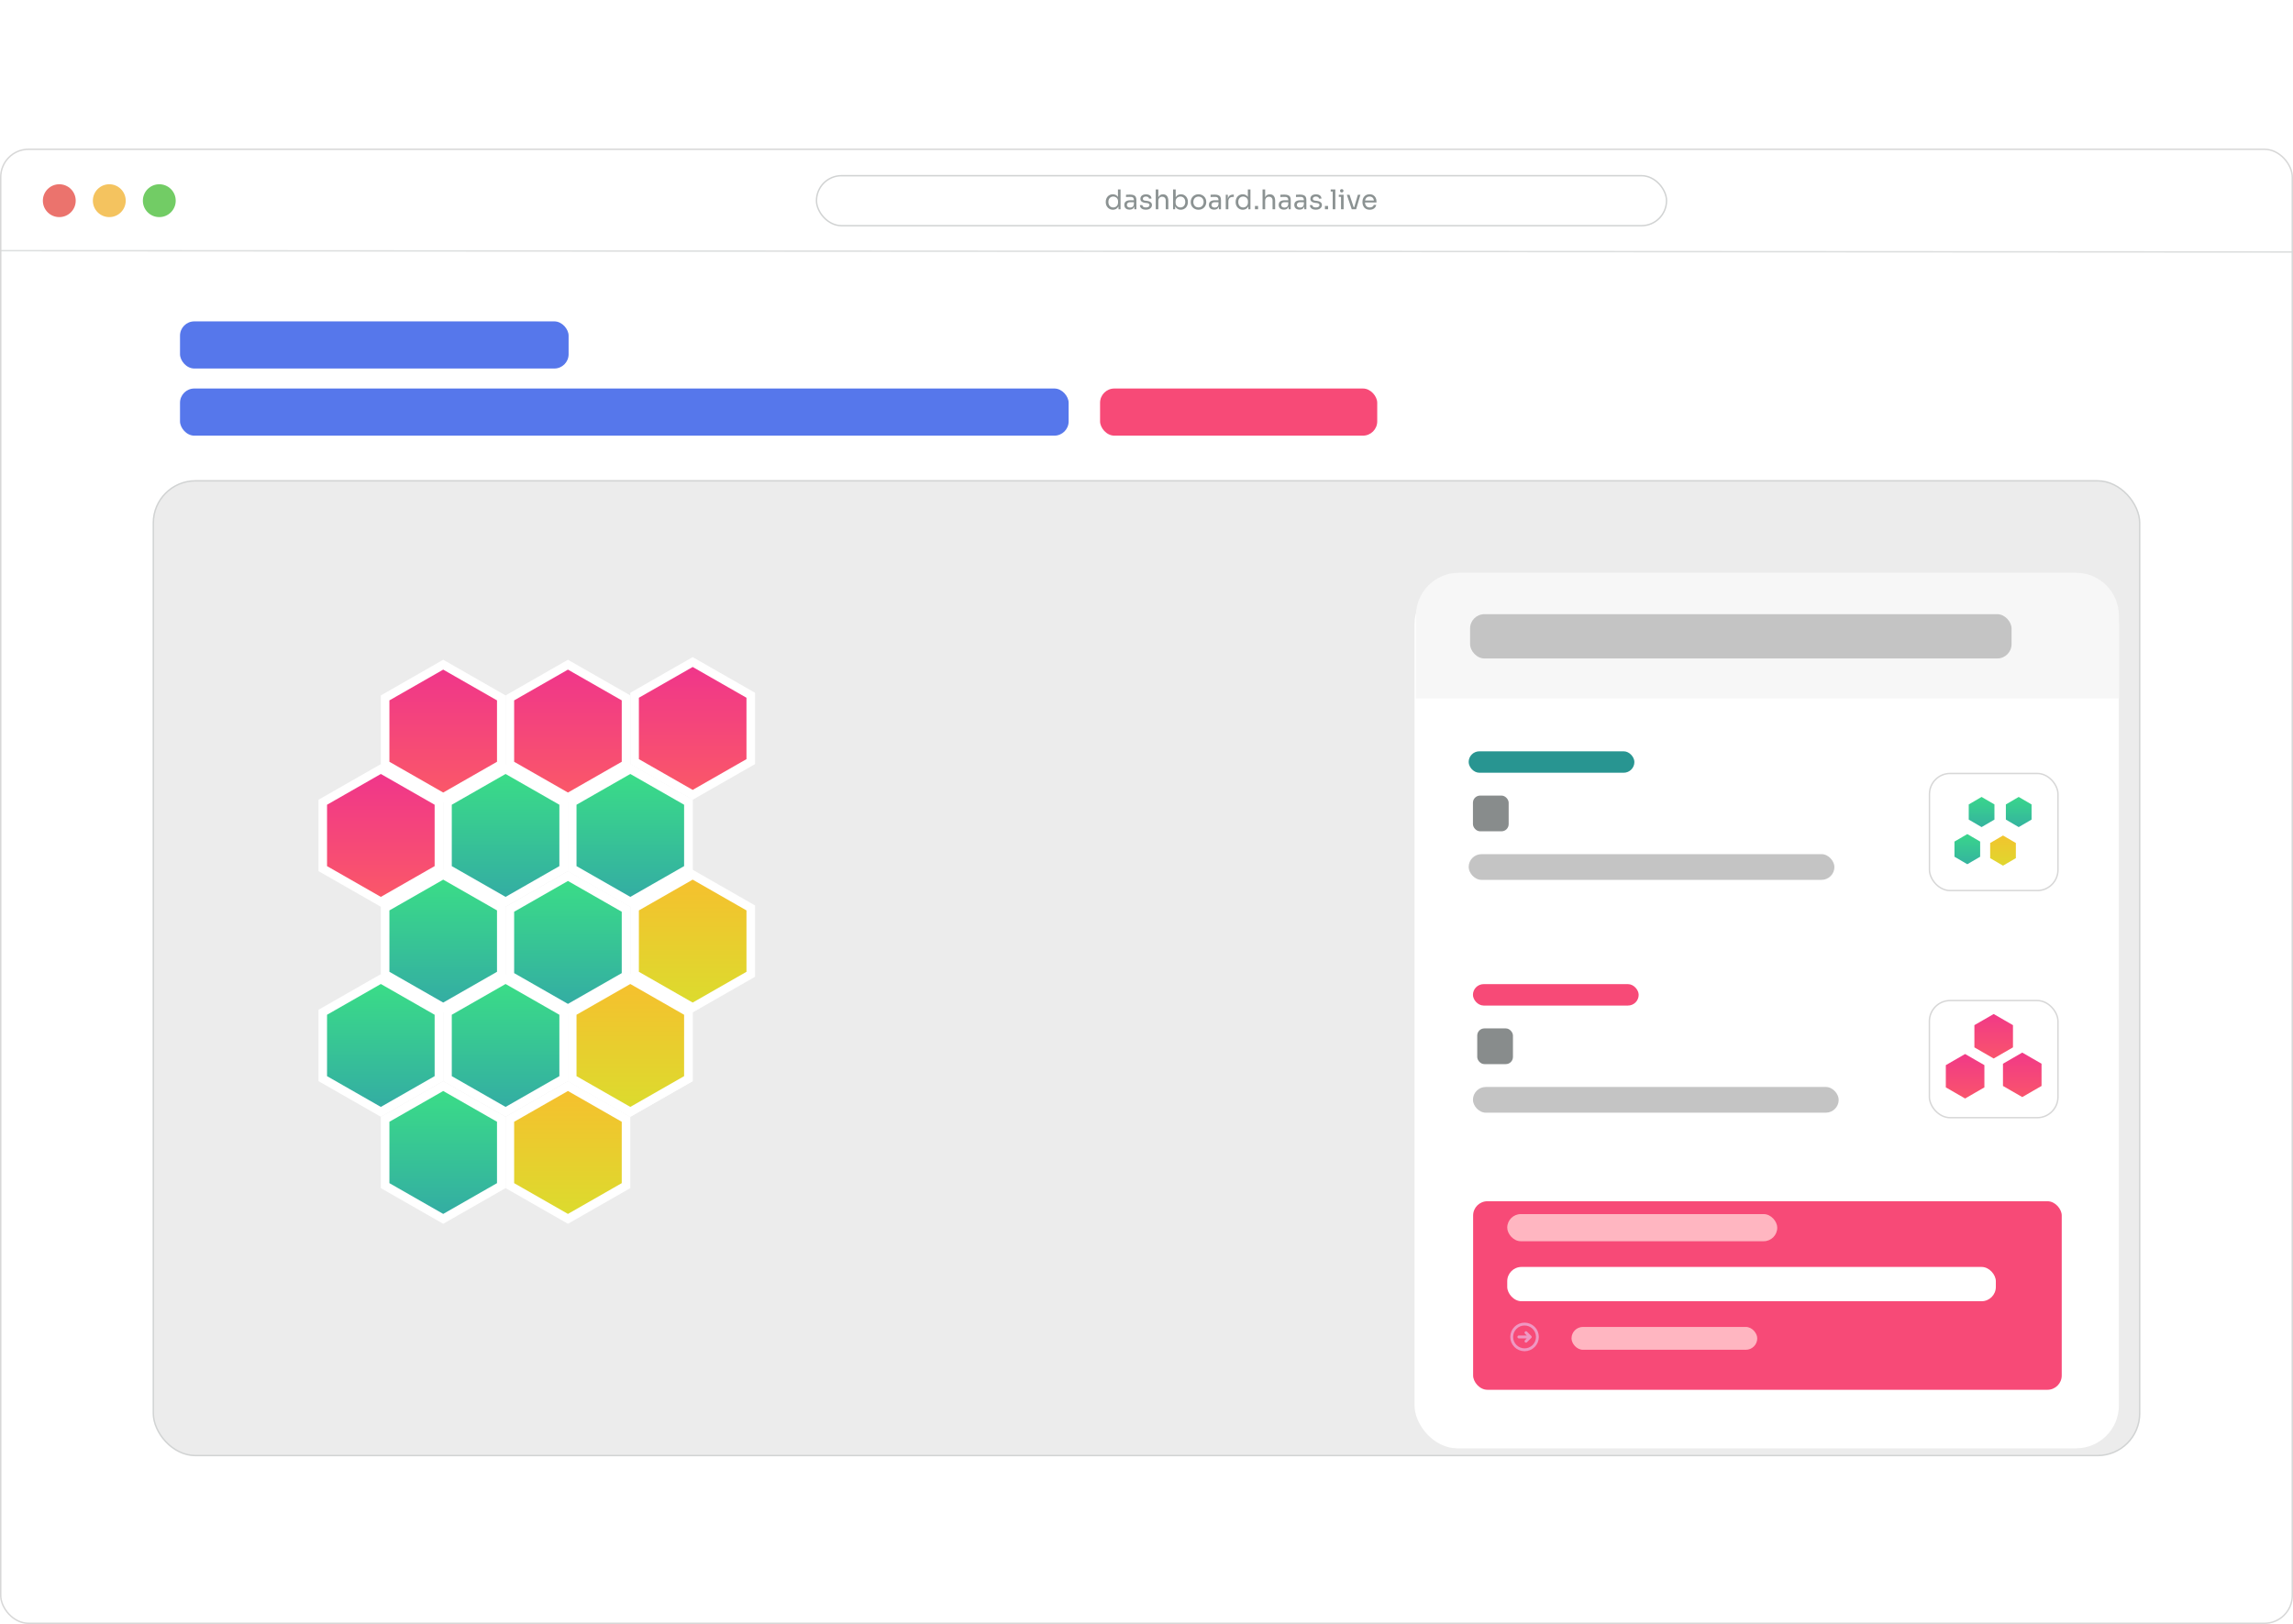 <svg width="1605" height="1137" viewBox="0 0 1605 1137" fill="none" xmlns="http://www.w3.org/2000/svg">
<rect x="68" y="49" width="1493" height="97" rx="10" fill="white" fill-opacity="0.5"/>
<path opacity="0.3" d="M98 27C98 21.477 102.477 17 108 17H1521C1526.52 17 1531 21.477 1531 27V49H98V27Z" fill="white" fill-opacity="0.5"/>
<g clip-path="url(#clip0_89_86)">
<rect y="104" width="1605" height="1033" rx="20" fill="white"/>
<circle cx="41.5" cy="140.5" r="11.5" fill="#EB736D"/>
<circle cx="76.5" cy="140.5" r="11.5" fill="#F4C35F"/>
<circle cx="111.5" cy="140.5" r="11.5" fill="#72CC65"/>
<path d="M778.985 146.842C778.263 146.842 777.598 146.709 776.99 146.443C776.382 146.177 775.85 145.803 775.394 145.322C774.951 144.841 774.602 144.283 774.349 143.65C774.108 143.017 773.988 142.333 773.988 141.598V141.256C773.988 140.534 774.108 139.856 774.349 139.223C774.59 138.59 774.925 138.032 775.356 137.551C775.799 137.07 776.319 136.696 776.914 136.43C777.522 136.151 778.193 136.012 778.928 136.012C779.701 136.012 780.404 136.177 781.037 136.506C781.67 136.823 782.19 137.323 782.595 138.007C783 138.691 783.228 139.578 783.279 140.667L782.519 139.451V132.63H784.343V146.5H782.899V141.997H783.431C783.38 143.15 783.14 144.087 782.709 144.809C782.278 145.518 781.734 146.038 781.075 146.367C780.429 146.684 779.732 146.842 778.985 146.842ZM779.232 145.246C779.853 145.246 780.416 145.107 780.923 144.828C781.43 144.549 781.835 144.15 782.139 143.631C782.443 143.099 782.595 142.478 782.595 141.769V140.895C782.595 140.198 782.437 139.609 782.12 139.128C781.816 138.634 781.404 138.26 780.885 138.007C780.378 137.741 779.821 137.608 779.213 137.608C778.542 137.608 777.946 137.766 777.427 138.083C776.92 138.4 776.521 138.843 776.23 139.413C775.951 139.983 775.812 140.654 775.812 141.427C775.812 142.2 775.958 142.877 776.249 143.46C776.54 144.03 776.946 144.473 777.465 144.79C777.984 145.094 778.573 145.246 779.232 145.246ZM793.985 146.5V143.46H793.681V139.945C793.681 139.248 793.497 138.723 793.13 138.368C792.775 138.013 792.249 137.836 791.553 137.836C791.16 137.836 790.755 137.842 790.337 137.855C789.919 137.868 789.52 137.88 789.14 137.893C788.76 137.906 788.43 137.925 788.152 137.95V136.354C788.43 136.329 788.722 136.31 789.026 136.297C789.342 136.272 789.665 136.259 789.995 136.259C790.324 136.246 790.641 136.24 790.945 136.24C791.983 136.24 792.832 136.367 793.491 136.62C794.149 136.861 794.637 137.26 794.954 137.817C795.27 138.374 795.429 139.128 795.429 140.078V146.5H793.985ZM790.66 146.766C789.9 146.766 789.241 146.639 788.684 146.386C788.139 146.12 787.715 145.74 787.411 145.246C787.119 144.752 786.974 144.157 786.974 143.46C786.974 142.738 787.132 142.136 787.449 141.655C787.778 141.174 788.253 140.813 788.874 140.572C789.494 140.319 790.242 140.192 791.116 140.192H793.871V141.56H791.04C790.305 141.56 789.741 141.737 789.349 142.092C788.956 142.447 788.76 142.903 788.76 143.46C788.76 144.017 788.956 144.467 789.349 144.809C789.741 145.151 790.305 145.322 791.04 145.322C791.47 145.322 791.882 145.246 792.275 145.094C792.667 144.929 792.99 144.663 793.244 144.296C793.51 143.916 793.655 143.397 793.681 142.738L794.175 143.46C794.111 144.182 793.934 144.79 793.643 145.284C793.364 145.765 792.971 146.133 792.465 146.386C791.971 146.639 791.369 146.766 790.66 146.766ZM802.101 146.804C800.771 146.804 799.739 146.519 799.004 145.949C798.282 145.379 797.909 144.6 797.883 143.612H799.593C799.619 144.005 799.815 144.378 800.182 144.733C800.562 145.075 801.202 145.246 802.101 145.246C802.912 145.246 803.533 145.088 803.963 144.771C804.394 144.442 804.609 144.043 804.609 143.574C804.609 143.156 804.451 142.833 804.134 142.605C803.818 142.364 803.305 142.206 802.595 142.13L801.493 142.016C800.531 141.915 799.745 141.63 799.137 141.161C798.529 140.68 798.225 140.008 798.225 139.147C798.225 138.501 798.39 137.95 798.719 137.494C799.049 137.025 799.505 136.671 800.087 136.43C800.67 136.177 801.341 136.05 802.101 136.05C803.241 136.05 804.166 136.303 804.875 136.81C805.585 137.317 805.952 138.07 805.977 139.071H804.267C804.255 138.666 804.065 138.324 803.697 138.045C803.343 137.754 802.811 137.608 802.101 137.608C801.392 137.608 800.854 137.754 800.486 138.045C800.119 138.336 799.935 138.704 799.935 139.147C799.935 139.527 800.062 139.831 800.315 140.059C800.581 140.287 801.012 140.433 801.607 140.496L802.709 140.61C803.799 140.724 804.673 141.028 805.331 141.522C805.99 142.003 806.319 142.687 806.319 143.574C806.319 144.207 806.136 144.771 805.768 145.265C805.414 145.746 804.92 146.126 804.286 146.405C803.653 146.671 802.925 146.804 802.101 146.804ZM808.963 146.5V132.63H810.787V140.914H810.331C810.331 139.913 810.458 139.052 810.711 138.33C810.977 137.595 811.382 137.032 811.927 136.639C812.472 136.246 813.168 136.05 814.017 136.05H814.093C815.309 136.05 816.227 136.455 816.848 137.266C817.469 138.064 817.779 139.21 817.779 140.705V146.5H815.955V140.325C815.955 139.502 815.721 138.862 815.252 138.406C814.796 137.95 814.201 137.722 813.466 137.722C812.655 137.722 812.003 137.994 811.509 138.539C811.028 139.071 810.787 139.774 810.787 140.648V146.5H808.963ZM826.474 146.842C825.638 146.842 824.891 146.658 824.232 146.291C823.586 145.924 823.073 145.392 822.693 144.695C822.313 143.986 822.104 143.137 822.066 142.149H822.56V146.5H821.116V132.63H822.94V139.375L822.294 140.762C822.345 139.66 822.566 138.761 822.959 138.064C823.352 137.367 823.865 136.854 824.498 136.525C825.144 136.183 825.853 136.012 826.626 136.012C827.348 136.012 828.007 136.151 828.602 136.43C829.197 136.696 829.71 137.07 830.141 137.551C830.572 138.02 830.901 138.571 831.129 139.204C831.357 139.825 831.471 140.496 831.471 141.218V141.56C831.471 142.282 831.351 142.96 831.11 143.593C830.882 144.226 830.546 144.79 830.103 145.284C829.66 145.765 829.128 146.145 828.507 146.424C827.899 146.703 827.221 146.842 826.474 146.842ZM826.265 145.246C826.949 145.246 827.544 145.081 828.051 144.752C828.558 144.423 828.95 143.973 829.229 143.403C829.508 142.82 829.647 142.149 829.647 141.389C829.647 140.629 829.501 139.964 829.21 139.394C828.931 138.824 828.539 138.387 828.032 138.083C827.525 137.766 826.936 137.608 826.265 137.608C825.657 137.608 825.093 137.747 824.574 138.026C824.055 138.292 823.637 138.685 823.32 139.204C823.016 139.711 822.864 140.325 822.864 141.047V141.921C822.864 142.618 823.022 143.213 823.339 143.707C823.656 144.201 824.074 144.581 824.593 144.847C825.112 145.113 825.67 145.246 826.265 145.246ZM838.89 146.842C838.003 146.842 837.224 146.69 836.553 146.386C835.881 146.082 835.311 145.683 834.843 145.189C834.387 144.682 834.038 144.119 833.798 143.498C833.57 142.877 833.456 142.244 833.456 141.598V141.256C833.456 140.61 833.576 139.977 833.817 139.356C834.057 138.723 834.412 138.159 834.881 137.665C835.349 137.158 835.919 136.759 836.591 136.468C837.262 136.164 838.028 136.012 838.89 136.012C839.751 136.012 840.517 136.164 841.189 136.468C841.86 136.759 842.43 137.158 842.899 137.665C843.367 138.159 843.722 138.723 843.963 139.356C844.203 139.977 844.324 140.61 844.324 141.256V141.598C844.324 142.244 844.203 142.877 843.963 143.498C843.735 144.119 843.386 144.682 842.918 145.189C842.462 145.683 841.898 146.082 841.227 146.386C840.555 146.69 839.776 146.842 838.89 146.842ZM838.89 145.208C839.65 145.208 840.296 145.043 840.828 144.714C841.372 144.372 841.784 143.916 842.063 143.346C842.354 142.776 842.5 142.136 842.5 141.427C842.5 140.705 842.354 140.059 842.063 139.489C841.771 138.919 841.353 138.469 840.809 138.14C840.277 137.811 839.637 137.646 838.89 137.646C838.155 137.646 837.515 137.811 836.971 138.14C836.426 138.469 836.008 138.919 835.717 139.489C835.425 140.059 835.28 140.705 835.28 141.427C835.28 142.136 835.419 142.776 835.698 143.346C835.989 143.916 836.401 144.372 836.933 144.714C837.477 145.043 838.13 145.208 838.89 145.208ZM853.193 146.5V143.46H852.889V139.945C852.889 139.248 852.705 138.723 852.338 138.368C851.983 138.013 851.457 137.836 850.761 137.836C850.368 137.836 849.963 137.842 849.545 137.855C849.127 137.868 848.728 137.88 848.348 137.893C847.968 137.906 847.638 137.925 847.36 137.95V136.354C847.638 136.329 847.93 136.31 848.234 136.297C848.55 136.272 848.873 136.259 849.203 136.259C849.532 136.246 849.849 136.24 850.153 136.24C851.191 136.24 852.04 136.367 852.699 136.62C853.357 136.861 853.845 137.26 854.162 137.817C854.478 138.374 854.637 139.128 854.637 140.078V146.5H853.193ZM849.868 146.766C849.108 146.766 848.449 146.639 847.892 146.386C847.347 146.12 846.923 145.74 846.619 145.246C846.327 144.752 846.182 144.157 846.182 143.46C846.182 142.738 846.34 142.136 846.657 141.655C846.986 141.174 847.461 140.813 848.082 140.572C848.702 140.319 849.45 140.192 850.324 140.192H853.079V141.56H850.248C849.513 141.56 848.949 141.737 848.557 142.092C848.164 142.447 847.968 142.903 847.968 143.46C847.968 144.017 848.164 144.467 848.557 144.809C848.949 145.151 849.513 145.322 850.248 145.322C850.678 145.322 851.09 145.246 851.483 145.094C851.875 144.929 852.198 144.663 852.452 144.296C852.718 143.916 852.863 143.397 852.889 142.738L853.383 143.46C853.319 144.182 853.142 144.79 852.851 145.284C852.572 145.765 852.179 146.133 851.673 146.386C851.179 146.639 850.577 146.766 849.868 146.766ZM857.984 146.5V136.354H859.428V140.534H859.352C859.352 139.052 859.675 137.969 860.321 137.285C860.98 136.588 861.962 136.24 863.266 136.24H863.608V137.874H862.962C861.949 137.874 861.17 138.146 860.625 138.691C860.081 139.223 859.808 139.996 859.808 141.009V146.5H857.984ZM869.903 146.842C869.181 146.842 868.516 146.709 867.908 146.443C867.3 146.177 866.768 145.803 866.312 145.322C865.869 144.841 865.52 144.283 865.267 143.65C865.026 143.017 864.906 142.333 864.906 141.598V141.256C864.906 140.534 865.026 139.856 865.267 139.223C865.508 138.59 865.843 138.032 866.274 137.551C866.717 137.07 867.237 136.696 867.832 136.43C868.44 136.151 869.111 136.012 869.846 136.012C870.619 136.012 871.322 136.177 871.955 136.506C872.588 136.823 873.108 137.323 873.513 138.007C873.918 138.691 874.146 139.578 874.197 140.667L873.437 139.451V132.63H875.261V146.5H873.817V141.997H874.349C874.298 143.15 874.058 144.087 873.627 144.809C873.196 145.518 872.652 146.038 871.993 146.367C871.347 146.684 870.65 146.842 869.903 146.842ZM870.15 145.246C870.771 145.246 871.334 145.107 871.841 144.828C872.348 144.549 872.753 144.15 873.057 143.631C873.361 143.099 873.513 142.478 873.513 141.769V140.895C873.513 140.198 873.355 139.609 873.038 139.128C872.734 138.634 872.322 138.26 871.803 138.007C871.296 137.741 870.739 137.608 870.131 137.608C869.46 137.608 868.864 137.766 868.345 138.083C867.838 138.4 867.439 138.843 867.148 139.413C866.869 139.983 866.73 140.654 866.73 141.427C866.73 142.2 866.876 142.877 867.167 143.46C867.458 144.03 867.864 144.473 868.383 144.79C868.902 145.094 869.491 145.246 870.15 145.246ZM878.405 146.5V144.182H880.609V146.5H878.405ZM883.738 146.5V132.63H885.562V140.914H885.106C885.106 139.913 885.233 139.052 885.486 138.33C885.752 137.595 886.158 137.032 886.702 136.639C887.247 136.246 887.944 136.05 888.792 136.05H888.868C890.084 136.05 891.003 136.455 891.623 137.266C892.244 138.064 892.554 139.21 892.554 140.705V146.5H890.73V140.325C890.73 139.502 890.496 138.862 890.027 138.406C889.571 137.95 888.976 137.722 888.241 137.722C887.431 137.722 886.778 137.994 886.284 138.539C885.803 139.071 885.562 139.774 885.562 140.648V146.5H883.738ZM902.029 146.5V143.46H901.725V139.945C901.725 139.248 901.541 138.723 901.174 138.368C900.819 138.013 900.293 137.836 899.597 137.836C899.204 137.836 898.799 137.842 898.381 137.855C897.963 137.868 897.564 137.88 897.184 137.893C896.804 137.906 896.474 137.925 896.196 137.95V136.354C896.474 136.329 896.766 136.31 897.07 136.297C897.386 136.272 897.709 136.259 898.039 136.259C898.368 136.246 898.685 136.24 898.989 136.24C900.027 136.24 900.876 136.367 901.535 136.62C902.193 136.861 902.681 137.26 902.998 137.817C903.314 138.374 903.473 139.128 903.473 140.078V146.5H902.029ZM898.704 146.766C897.944 146.766 897.285 146.639 896.728 146.386C896.183 146.12 895.759 145.74 895.455 145.246C895.163 144.752 895.018 144.157 895.018 143.46C895.018 142.738 895.176 142.136 895.493 141.655C895.822 141.174 896.297 140.813 896.918 140.572C897.538 140.319 898.286 140.192 899.16 140.192H901.915V141.56H899.084C898.349 141.56 897.785 141.737 897.393 142.092C897 142.447 896.804 142.903 896.804 143.46C896.804 144.017 897 144.467 897.393 144.809C897.785 145.151 898.349 145.322 899.084 145.322C899.514 145.322 899.926 145.246 900.319 145.094C900.711 144.929 901.034 144.663 901.288 144.296C901.554 143.916 901.699 143.397 901.725 142.738L902.219 143.46C902.155 144.182 901.978 144.79 901.687 145.284C901.408 145.765 901.015 146.133 900.509 146.386C900.015 146.639 899.413 146.766 898.704 146.766ZM912.957 146.5V143.46H912.653V139.945C912.653 139.248 912.47 138.723 912.102 138.368C911.748 138.013 911.222 137.836 910.525 137.836C910.133 137.836 909.727 137.842 909.309 137.855C908.891 137.868 908.492 137.88 908.112 137.893C907.732 137.906 907.403 137.925 907.124 137.95V136.354C907.403 136.329 907.694 136.31 907.998 136.297C908.315 136.272 908.638 136.259 908.967 136.259C909.297 136.246 909.613 136.24 909.917 136.24C910.956 136.24 911.805 136.367 912.463 136.62C913.122 136.861 913.61 137.26 913.926 137.817C914.243 138.374 914.401 139.128 914.401 140.078V146.5H912.957ZM909.632 146.766C908.872 146.766 908.214 146.639 907.656 146.386C907.112 146.12 906.687 145.74 906.383 145.246C906.092 144.752 905.946 144.157 905.946 143.46C905.946 142.738 906.105 142.136 906.421 141.655C906.751 141.174 907.226 140.813 907.846 140.572C908.467 140.319 909.214 140.192 910.088 140.192H912.843V141.56H910.012C909.278 141.56 908.714 141.737 908.321 142.092C907.929 142.447 907.732 142.903 907.732 143.46C907.732 144.017 907.929 144.467 908.321 144.809C908.714 145.151 909.278 145.322 910.012 145.322C910.443 145.322 910.855 145.246 911.247 145.094C911.64 144.929 911.963 144.663 912.216 144.296C912.482 143.916 912.628 143.397 912.653 142.738L913.147 143.46C913.084 144.182 912.907 144.79 912.615 145.284C912.337 145.765 911.944 146.133 911.437 146.386C910.943 146.639 910.342 146.766 909.632 146.766ZM921.074 146.804C919.744 146.804 918.712 146.519 917.977 145.949C917.255 145.379 916.881 144.6 916.856 143.612H918.566C918.591 144.005 918.788 144.378 919.155 144.733C919.535 145.075 920.175 145.246 921.074 145.246C921.885 145.246 922.505 145.088 922.936 144.771C923.367 144.442 923.582 144.043 923.582 143.574C923.582 143.156 923.424 142.833 923.107 142.605C922.79 142.364 922.277 142.206 921.568 142.13L920.466 142.016C919.503 141.915 918.718 141.63 918.11 141.161C917.502 140.68 917.198 140.008 917.198 139.147C917.198 138.501 917.363 137.95 917.692 137.494C918.021 137.025 918.477 136.671 919.06 136.43C919.643 136.177 920.314 136.05 921.074 136.05C922.214 136.05 923.139 136.303 923.848 136.81C924.557 137.317 924.925 138.07 924.95 139.071H923.24C923.227 138.666 923.037 138.324 922.67 138.045C922.315 137.754 921.783 137.608 921.074 137.608C920.365 137.608 919.826 137.754 919.459 138.045C919.092 138.336 918.908 138.704 918.908 139.147C918.908 139.527 919.035 139.831 919.288 140.059C919.554 140.287 919.985 140.433 920.58 140.496L921.682 140.61C922.771 140.724 923.645 141.028 924.304 141.522C924.963 142.003 925.292 142.687 925.292 143.574C925.292 144.207 925.108 144.771 924.741 145.265C924.386 145.746 923.892 146.126 923.259 146.405C922.626 146.671 921.897 146.804 921.074 146.804ZM927.389 146.5V144.182H929.593V146.5H927.389ZM932.837 146.5V132.63H934.661V146.5H932.837ZM931.431 134.074V132.63H934.661V134.074H931.431ZM938.653 146.5V136.354H940.477V146.5H938.653ZM937.095 137.798V136.354H940.477V137.798H937.095ZM939.166 134.72C938.761 134.72 938.457 134.612 938.254 134.397C938.064 134.182 937.969 133.909 937.969 133.58C937.969 133.251 938.064 132.978 938.254 132.763C938.457 132.548 938.761 132.44 939.166 132.44C939.571 132.44 939.869 132.548 940.059 132.763C940.262 132.978 940.363 133.251 940.363 133.58C940.363 133.909 940.262 134.182 940.059 134.397C939.869 134.612 939.571 134.72 939.166 134.72ZM946.17 146.5L942.712 136.354H944.612L947.994 146.5H946.17ZM946.626 146.5V145.056H948.83V146.5H946.626ZM947.5 146.5L950.445 136.354H952.231L949.229 146.5H947.5ZM958.745 146.842C957.858 146.842 957.092 146.69 956.446 146.386C955.8 146.082 955.274 145.683 954.869 145.189C954.463 144.682 954.159 144.119 953.957 143.498C953.767 142.877 953.672 142.244 953.672 141.598V141.256C953.672 140.597 953.767 139.958 953.957 139.337C954.159 138.716 954.463 138.159 954.869 137.665C955.274 137.158 955.787 136.759 956.408 136.468C957.041 136.164 957.782 136.012 958.631 136.012C959.733 136.012 960.638 136.253 961.348 136.734C962.07 137.203 962.602 137.811 962.944 138.558C963.298 139.305 963.476 140.103 963.476 140.952V141.769H954.47V140.401H962.146L961.728 141.142C961.728 140.42 961.614 139.799 961.386 139.28C961.158 138.748 960.816 138.336 960.36 138.045C959.904 137.754 959.327 137.608 958.631 137.608C957.909 137.608 957.307 137.773 956.826 138.102C956.357 138.431 956.002 138.881 955.762 139.451C955.534 140.021 955.42 140.68 955.42 141.427C955.42 142.149 955.534 142.801 955.762 143.384C956.002 143.954 956.37 144.41 956.864 144.752C957.358 145.081 957.985 145.246 958.745 145.246C959.543 145.246 960.189 145.069 960.683 144.714C961.189 144.359 961.493 143.948 961.595 143.479H963.305C963.165 144.176 962.887 144.777 962.469 145.284C962.051 145.791 961.525 146.177 960.892 146.443C960.258 146.709 959.543 146.842 958.745 146.842Z" fill="#8B9292"/>
<rect x="571.5" y="123" width="595" height="35" rx="17.5" stroke="#D1D3D3"/>
<line x1="0" y1="175.5" x2="1737" y2="176.5" stroke="#DCDEDE"/>
<rect x="107.314" y="336.625" width="1390.37" height="682.426" rx="29.5" fill="#ECECEC" stroke="#D1D3D3"/>
<path d="M350.88 535.066L310.226 558.319L269.571 535.066L269.571 488.607L310.226 465.353L350.88 488.607L350.88 535.066Z" fill="url(#paint0_linear_89_86)" stroke="white" stroke-width="6"/>
<path d="M525.498 533.216L484.844 556.47L444.189 533.216L444.189 486.757L484.844 463.504L525.498 486.757L525.498 533.216Z" fill="url(#paint1_linear_89_86)" stroke="white" stroke-width="6"/>
<path d="M394.535 608.125L353.88 631.378L313.226 608.125L313.226 561.666L353.88 538.412L394.535 561.666L394.535 608.125Z" fill="url(#paint2_linear_89_86)" stroke="white" stroke-width="6"/>
<path d="M438.189 535.066L397.535 558.319L356.88 535.066L356.88 488.607L397.535 465.353L438.189 488.607L438.189 535.066Z" fill="url(#paint3_linear_89_86)" stroke="white" stroke-width="6"/>
<path d="M481.844 608.125L441.189 631.378L400.535 608.125L400.535 561.666L441.189 538.412L481.844 561.666L481.844 608.125Z" fill="url(#paint4_linear_89_86)" stroke="white" stroke-width="6"/>
<path d="M481.844 608.125L441.189 631.378L400.535 608.125L400.535 561.666L441.189 538.412L481.844 561.666L481.844 608.125Z" fill="url(#paint5_linear_89_86)" stroke="white" stroke-width="6"/>
<path d="M438.189 683.033L397.535 706.287L356.88 683.033L356.88 636.575L397.535 613.321L438.189 636.575L438.189 683.033Z" fill="url(#paint6_linear_89_86)" stroke="white" stroke-width="6"/>
<path d="M394.535 755.168L353.88 778.421L313.226 755.168L313.226 708.709L353.88 685.455L394.535 708.709L394.535 755.168Z" fill="url(#paint7_linear_89_86)" stroke="white" stroke-width="6"/>
<path d="M481.844 755.168L441.189 778.421L400.535 755.168L400.535 708.709L441.189 685.455L481.844 708.709L481.844 755.168Z" fill="url(#paint8_linear_89_86)" stroke="white" stroke-width="6"/>
<path d="M525.498 682.109L484.844 705.362L444.189 682.109L444.189 635.65L484.844 612.396L525.498 635.65L525.498 682.109Z" fill="url(#paint9_linear_89_86)" stroke="white" stroke-width="6"/>
<path d="M481.844 755.168L441.189 778.421L400.535 755.168L400.535 708.709L441.189 685.455L481.844 708.709L481.844 755.168Z" fill="url(#paint10_linear_89_86)" stroke="white" stroke-width="6"/>
<path d="M438.189 830.076L397.535 853.33L356.88 830.076L356.88 783.618L397.535 760.364L438.189 783.618L438.189 830.076Z" fill="url(#paint11_linear_89_86)" stroke="white" stroke-width="6"/>
<path d="M307.226 755.168L266.571 778.421L225.917 755.168L225.917 708.709L266.571 685.455L307.226 708.709L307.226 755.168Z" fill="url(#paint12_linear_89_86)" stroke="white" stroke-width="6"/>
<path d="M350.88 830.076L310.226 853.33L269.571 830.076L269.571 783.618L310.226 760.364L350.88 783.618L350.88 830.076Z" fill="url(#paint13_linear_89_86)" stroke="white" stroke-width="6"/>
<path d="M350.88 682.109L310.226 705.362L269.571 682.109L269.571 635.65L310.226 612.396L350.88 635.65L350.88 682.109Z" fill="url(#paint14_linear_89_86)" stroke="white" stroke-width="6"/>
<path d="M307.226 608.125L266.571 631.378L225.917 608.125L225.917 561.666L266.571 538.412L307.226 561.666L307.226 608.125Z" fill="url(#paint15_linear_89_86)" stroke="white" stroke-width="6"/>
<g filter="url(#filter0_dd_89_86)">
<rect x="990.121" y="401" width="493" height="607" rx="30" fill="white"/>
</g>
<g filter="url(#filter1_d_89_86)">
<rect x="1031.12" y="833" width="412" height="132" rx="10" fill="#F74A77"/>
</g>
<path d="M1068.12 933L1071.12 936L1068.12 933ZM1071.12 936L1068.12 939L1071.12 936ZM1071.12 936H1063.12H1071.12ZM1076.12 936C1076.12 937.182 1075.89 938.352 1075.44 939.444C1074.98 940.536 1074.32 941.528 1073.49 942.364C1072.65 943.2 1071.66 943.863 1070.57 944.315C1069.47 944.767 1068.3 945 1067.12 945C1065.94 945 1064.77 944.767 1063.68 944.315C1062.59 943.863 1061.59 943.2 1060.76 942.364C1059.92 941.528 1059.26 940.536 1058.81 939.444C1058.35 938.352 1058.12 937.182 1058.12 936C1058.12 933.613 1059.07 931.324 1060.76 929.636C1062.45 927.948 1064.73 927 1067.12 927C1069.51 927 1071.8 927.948 1073.49 929.636C1075.17 931.324 1076.12 933.613 1076.12 936Z" stroke="#EF98C2" stroke-width="2" stroke-linecap="round" stroke-linejoin="round"/>
<rect x="1100" y="929" width="130" height="16" rx="8" fill="#FFB6C1"/>
<rect x="1055" y="850" width="189" height="19" rx="9.5" fill="#FFB6C1"/>
<rect x="1055" y="887" width="342" height="24" rx="10" fill="white"/>
<path d="M991.121 431C991.121 414.431 1004.55 401 1021.12 401H1453.12C1469.69 401 1483.12 414.431 1483.12 431V489H991.121V431Z" fill="#F7F7F7"/>
<rect x="1350.49" y="700.5" width="90" height="82" rx="14.5" stroke="#D7D7D7"/>
<path d="M1411.99 735.017L1395.49 744.537L1378.99 735.017L1378.99 715.983L1395.49 706.463L1411.99 715.983L1411.99 735.017Z" fill="url(#paint16_linear_89_86)" stroke="white" stroke-width="6"/>
<path d="M1391.99 763.017L1375.49 772.537L1358.99 763.017L1358.99 743.983L1375.49 734.463L1391.99 743.983L1391.99 763.017Z" fill="url(#paint17_linear_89_86)" stroke="white" stroke-width="6"/>
<path d="M1431.99 762.017L1415.49 771.537L1398.99 762.017L1398.99 742.983L1415.49 733.463L1431.99 742.983L1431.99 762.017Z" fill="url(#paint18_linear_89_86)" stroke="white" stroke-width="6"/>
<rect x="1350.54" y="541.5" width="89.955" height="82" rx="14.5" stroke="#D7D7D7"/>
<path d="M1399.02 575.527L1387.03 582.526L1375.03 575.527L1375.03 561.473L1387.03 554.474L1399.02 561.473L1399.02 575.527Z" fill="url(#paint19_linear_89_86)" stroke="white" stroke-width="6"/>
<path d="M1389.02 601.527L1377.03 608.526L1365.04 601.527L1365.04 587.473L1377.03 580.474L1389.02 587.473L1389.02 601.527Z" fill="url(#paint20_linear_89_86)" stroke="white" stroke-width="6"/>
<path d="M1414.01 602.527L1402.02 609.526L1390.03 602.527L1390.03 588.473L1402.02 581.474L1414.01 588.473L1414.01 602.527Z" fill="url(#paint21_linear_89_86)" stroke="white" stroke-width="6"/>
<path d="M1425.01 575.527L1413.01 582.526L1401.02 575.527L1401.02 561.473L1413.01 554.474L1425.01 561.473L1425.01 575.527Z" fill="url(#paint22_linear_89_86)" stroke="white" stroke-width="6"/>
<rect x="1029" y="430" width="379" height="31" rx="10" fill="#C4C4C4"/>
<rect x="1028" y="598" width="256" height="18" rx="9" fill="#C4C4C4"/>
<rect x="1028" y="526" width="116" height="15" rx="7.5" fill="#289591"/>
<rect x="1031" y="557" width="25" height="25" rx="5" fill="#888C8C"/>
<rect x="1031" y="761" width="256" height="18" rx="9" fill="#C4C4C4"/>
<rect x="1031" y="689" width="116" height="15" rx="7.5" fill="#F74A77"/>
<rect x="1034" y="720" width="25" height="25" rx="5" fill="#888C8C"/>
<rect x="126" y="225" width="272" height="33" rx="10" fill="#5677EB"/>
<rect x="126" y="272" width="622" height="33" rx="10" fill="#5677EB"/>
<rect x="770" y="272" width="194" height="33" rx="10" fill="#F74A77"/>
</g>
<rect x="0.5" y="104.5" width="1604" height="1032" rx="19.5" stroke="#D7D7D7"/>
<defs>
<filter id="filter0_dd_89_86" x="966.121" y="383" width="541" height="655" filterUnits="userSpaceOnUse" color-interpolation-filters="sRGB">
<feFlood flood-opacity="0" result="BackgroundImageFix"/>
<feColorMatrix in="SourceAlpha" type="matrix" values="0 0 0 0 0 0 0 0 0 0 0 0 0 0 0 0 0 0 127 0" result="hardAlpha"/>
<feOffset dy="6"/>
<feGaussianBlur stdDeviation="12"/>
<feColorMatrix type="matrix" values="0 0 0 0 0 0 0 0 0 0 0 0 0 0 0 0 0 0 0.05 0"/>
<feBlend mode="normal" in2="BackgroundImageFix" result="effect1_dropShadow_89_86"/>
<feColorMatrix in="SourceAlpha" type="matrix" values="0 0 0 0 0 0 0 0 0 0 0 0 0 0 0 0 0 0 127 0" result="hardAlpha"/>
<feMorphology radius="1" operator="dilate" in="SourceAlpha" result="effect2_dropShadow_89_86"/>
<feOffset/>
<feColorMatrix type="matrix" values="0 0 0 0 0 0 0 0 0 0 0 0 0 0 0 0 0 0 0.08 0"/>
<feBlend mode="normal" in2="effect1_dropShadow_89_86" result="effect2_dropShadow_89_86"/>
<feBlend mode="normal" in="SourceGraphic" in2="effect2_dropShadow_89_86" result="shape"/>
</filter>
<filter id="filter1_d_89_86" x="1007.12" y="817" width="460" height="180" filterUnits="userSpaceOnUse" color-interpolation-filters="sRGB">
<feFlood flood-opacity="0" result="BackgroundImageFix"/>
<feColorMatrix in="SourceAlpha" type="matrix" values="0 0 0 0 0 0 0 0 0 0 0 0 0 0 0 0 0 0 127 0" result="hardAlpha"/>
<feOffset dy="8"/>
<feGaussianBlur stdDeviation="12"/>
<feColorMatrix type="matrix" values="0 0 0 0 0.584 0 0 0 0 0.616 0 0 0 0 0.647 0 0 0 0.2 0"/>
<feBlend mode="normal" in2="BackgroundImageFix" result="effect1_dropShadow_89_86"/>
<feBlend mode="normal" in="SourceGraphic" in2="effect1_dropShadow_89_86" result="shape"/>
</filter>
<linearGradient id="paint0_linear_89_86" x1="310.226" y1="561.775" x2="310.226" y2="461.897" gradientUnits="userSpaceOnUse">
<stop stop-color="#FB5A66"/>
<stop offset="1" stop-color="#EF338D"/>
</linearGradient>
<linearGradient id="paint1_linear_89_86" x1="484.844" y1="559.926" x2="484.844" y2="460.048" gradientUnits="userSpaceOnUse">
<stop stop-color="#FB5A66"/>
<stop offset="1" stop-color="#EF338D"/>
</linearGradient>
<linearGradient id="paint2_linear_89_86" x1="353.88" y1="634.834" x2="353.88" y2="534.956" gradientUnits="userSpaceOnUse">
<stop stop-color="#33A9A5"/>
<stop offset="1" stop-color="#3BE085"/>
</linearGradient>
<linearGradient id="paint3_linear_89_86" x1="397.535" y1="561.775" x2="397.535" y2="461.897" gradientUnits="userSpaceOnUse">
<stop stop-color="#FB5A66"/>
<stop offset="1" stop-color="#EF338D"/>
</linearGradient>
<linearGradient id="paint4_linear_89_86" x1="441.189" y1="634.834" x2="441.189" y2="534.956" gradientUnits="userSpaceOnUse">
<stop stop-color="#FB5A66"/>
<stop offset="1" stop-color="#EF338D"/>
</linearGradient>
<linearGradient id="paint5_linear_89_86" x1="441.189" y1="634.834" x2="441.189" y2="534.956" gradientUnits="userSpaceOnUse">
<stop stop-color="#33A9A5"/>
<stop offset="1" stop-color="#3BE085"/>
</linearGradient>
<linearGradient id="paint6_linear_89_86" x1="397.535" y1="709.743" x2="397.535" y2="609.865" gradientUnits="userSpaceOnUse">
<stop stop-color="#33A9A5"/>
<stop offset="1" stop-color="#3BE085"/>
</linearGradient>
<linearGradient id="paint7_linear_89_86" x1="353.88" y1="781.877" x2="353.88" y2="681.999" gradientUnits="userSpaceOnUse">
<stop stop-color="#33A9A5"/>
<stop offset="1" stop-color="#3BE085"/>
</linearGradient>
<linearGradient id="paint8_linear_89_86" x1="441.189" y1="781.877" x2="441.189" y2="681.999" gradientUnits="userSpaceOnUse">
<stop stop-color="#33A9A5"/>
<stop offset="1" stop-color="#3BE085"/>
</linearGradient>
<linearGradient id="paint9_linear_89_86" x1="484.844" y1="708.818" x2="484.844" y2="608.94" gradientUnits="userSpaceOnUse">
<stop stop-color="#DADD2E"/>
<stop offset="1" stop-color="#F7BE2E"/>
</linearGradient>
<linearGradient id="paint10_linear_89_86" x1="441.189" y1="781.877" x2="441.189" y2="681.999" gradientUnits="userSpaceOnUse">
<stop stop-color="#DADD2E"/>
<stop offset="1" stop-color="#F7BE2E"/>
</linearGradient>
<linearGradient id="paint11_linear_89_86" x1="397.535" y1="856.786" x2="397.535" y2="756.908" gradientUnits="userSpaceOnUse">
<stop stop-color="#DADD2E"/>
<stop offset="1" stop-color="#F7BE2E"/>
</linearGradient>
<linearGradient id="paint12_linear_89_86" x1="266.571" y1="781.877" x2="266.571" y2="681.999" gradientUnits="userSpaceOnUse">
<stop stop-color="#33A9A5"/>
<stop offset="1" stop-color="#3BE085"/>
</linearGradient>
<linearGradient id="paint13_linear_89_86" x1="310.226" y1="856.786" x2="310.226" y2="756.908" gradientUnits="userSpaceOnUse">
<stop stop-color="#33A9A5"/>
<stop offset="1" stop-color="#3BE085"/>
</linearGradient>
<linearGradient id="paint14_linear_89_86" x1="310.226" y1="708.818" x2="310.226" y2="608.94" gradientUnits="userSpaceOnUse">
<stop stop-color="#33A9A5"/>
<stop offset="1" stop-color="#3BE085"/>
</linearGradient>
<linearGradient id="paint15_linear_89_86" x1="266.571" y1="634.834" x2="266.571" y2="534.956" gradientUnits="userSpaceOnUse">
<stop stop-color="#FB5A66"/>
<stop offset="1" stop-color="#EF338D"/>
</linearGradient>
<linearGradient id="paint16_linear_89_86" x1="1395.49" y1="748" x2="1395.49" y2="703" gradientUnits="userSpaceOnUse">
<stop stop-color="#FB5A66"/>
<stop offset="1" stop-color="#EF338D"/>
</linearGradient>
<linearGradient id="paint17_linear_89_86" x1="1375.49" y1="776" x2="1375.49" y2="731" gradientUnits="userSpaceOnUse">
<stop stop-color="#FB5A66"/>
<stop offset="1" stop-color="#EF338D"/>
</linearGradient>
<linearGradient id="paint18_linear_89_86" x1="1415.49" y1="775" x2="1415.49" y2="730" gradientUnits="userSpaceOnUse">
<stop stop-color="#FB5A66"/>
<stop offset="1" stop-color="#EF338D"/>
</linearGradient>
<linearGradient id="paint19_linear_89_86" x1="1387.03" y1="586" x2="1387.03" y2="551" gradientUnits="userSpaceOnUse">
<stop stop-color="#33A9A5"/>
<stop offset="1" stop-color="#3BE085"/>
</linearGradient>
<linearGradient id="paint20_linear_89_86" x1="1377.03" y1="612" x2="1377.03" y2="577" gradientUnits="userSpaceOnUse">
<stop stop-color="#33A9A5"/>
<stop offset="1" stop-color="#3BE085"/>
</linearGradient>
<linearGradient id="paint21_linear_89_86" x1="1402.02" y1="613" x2="1402.02" y2="578" gradientUnits="userSpaceOnUse">
<stop stop-color="#DADD2E"/>
<stop offset="1" stop-color="#F7BE2E"/>
</linearGradient>
<linearGradient id="paint22_linear_89_86" x1="1413.01" y1="586" x2="1413.01" y2="551" gradientUnits="userSpaceOnUse">
<stop stop-color="#33A9A5"/>
<stop offset="1" stop-color="#3BE085"/>
</linearGradient>
<clipPath id="clip0_89_86">
<rect y="104" width="1605" height="1033" rx="20" fill="white"/>
</clipPath>
</defs>
</svg>
